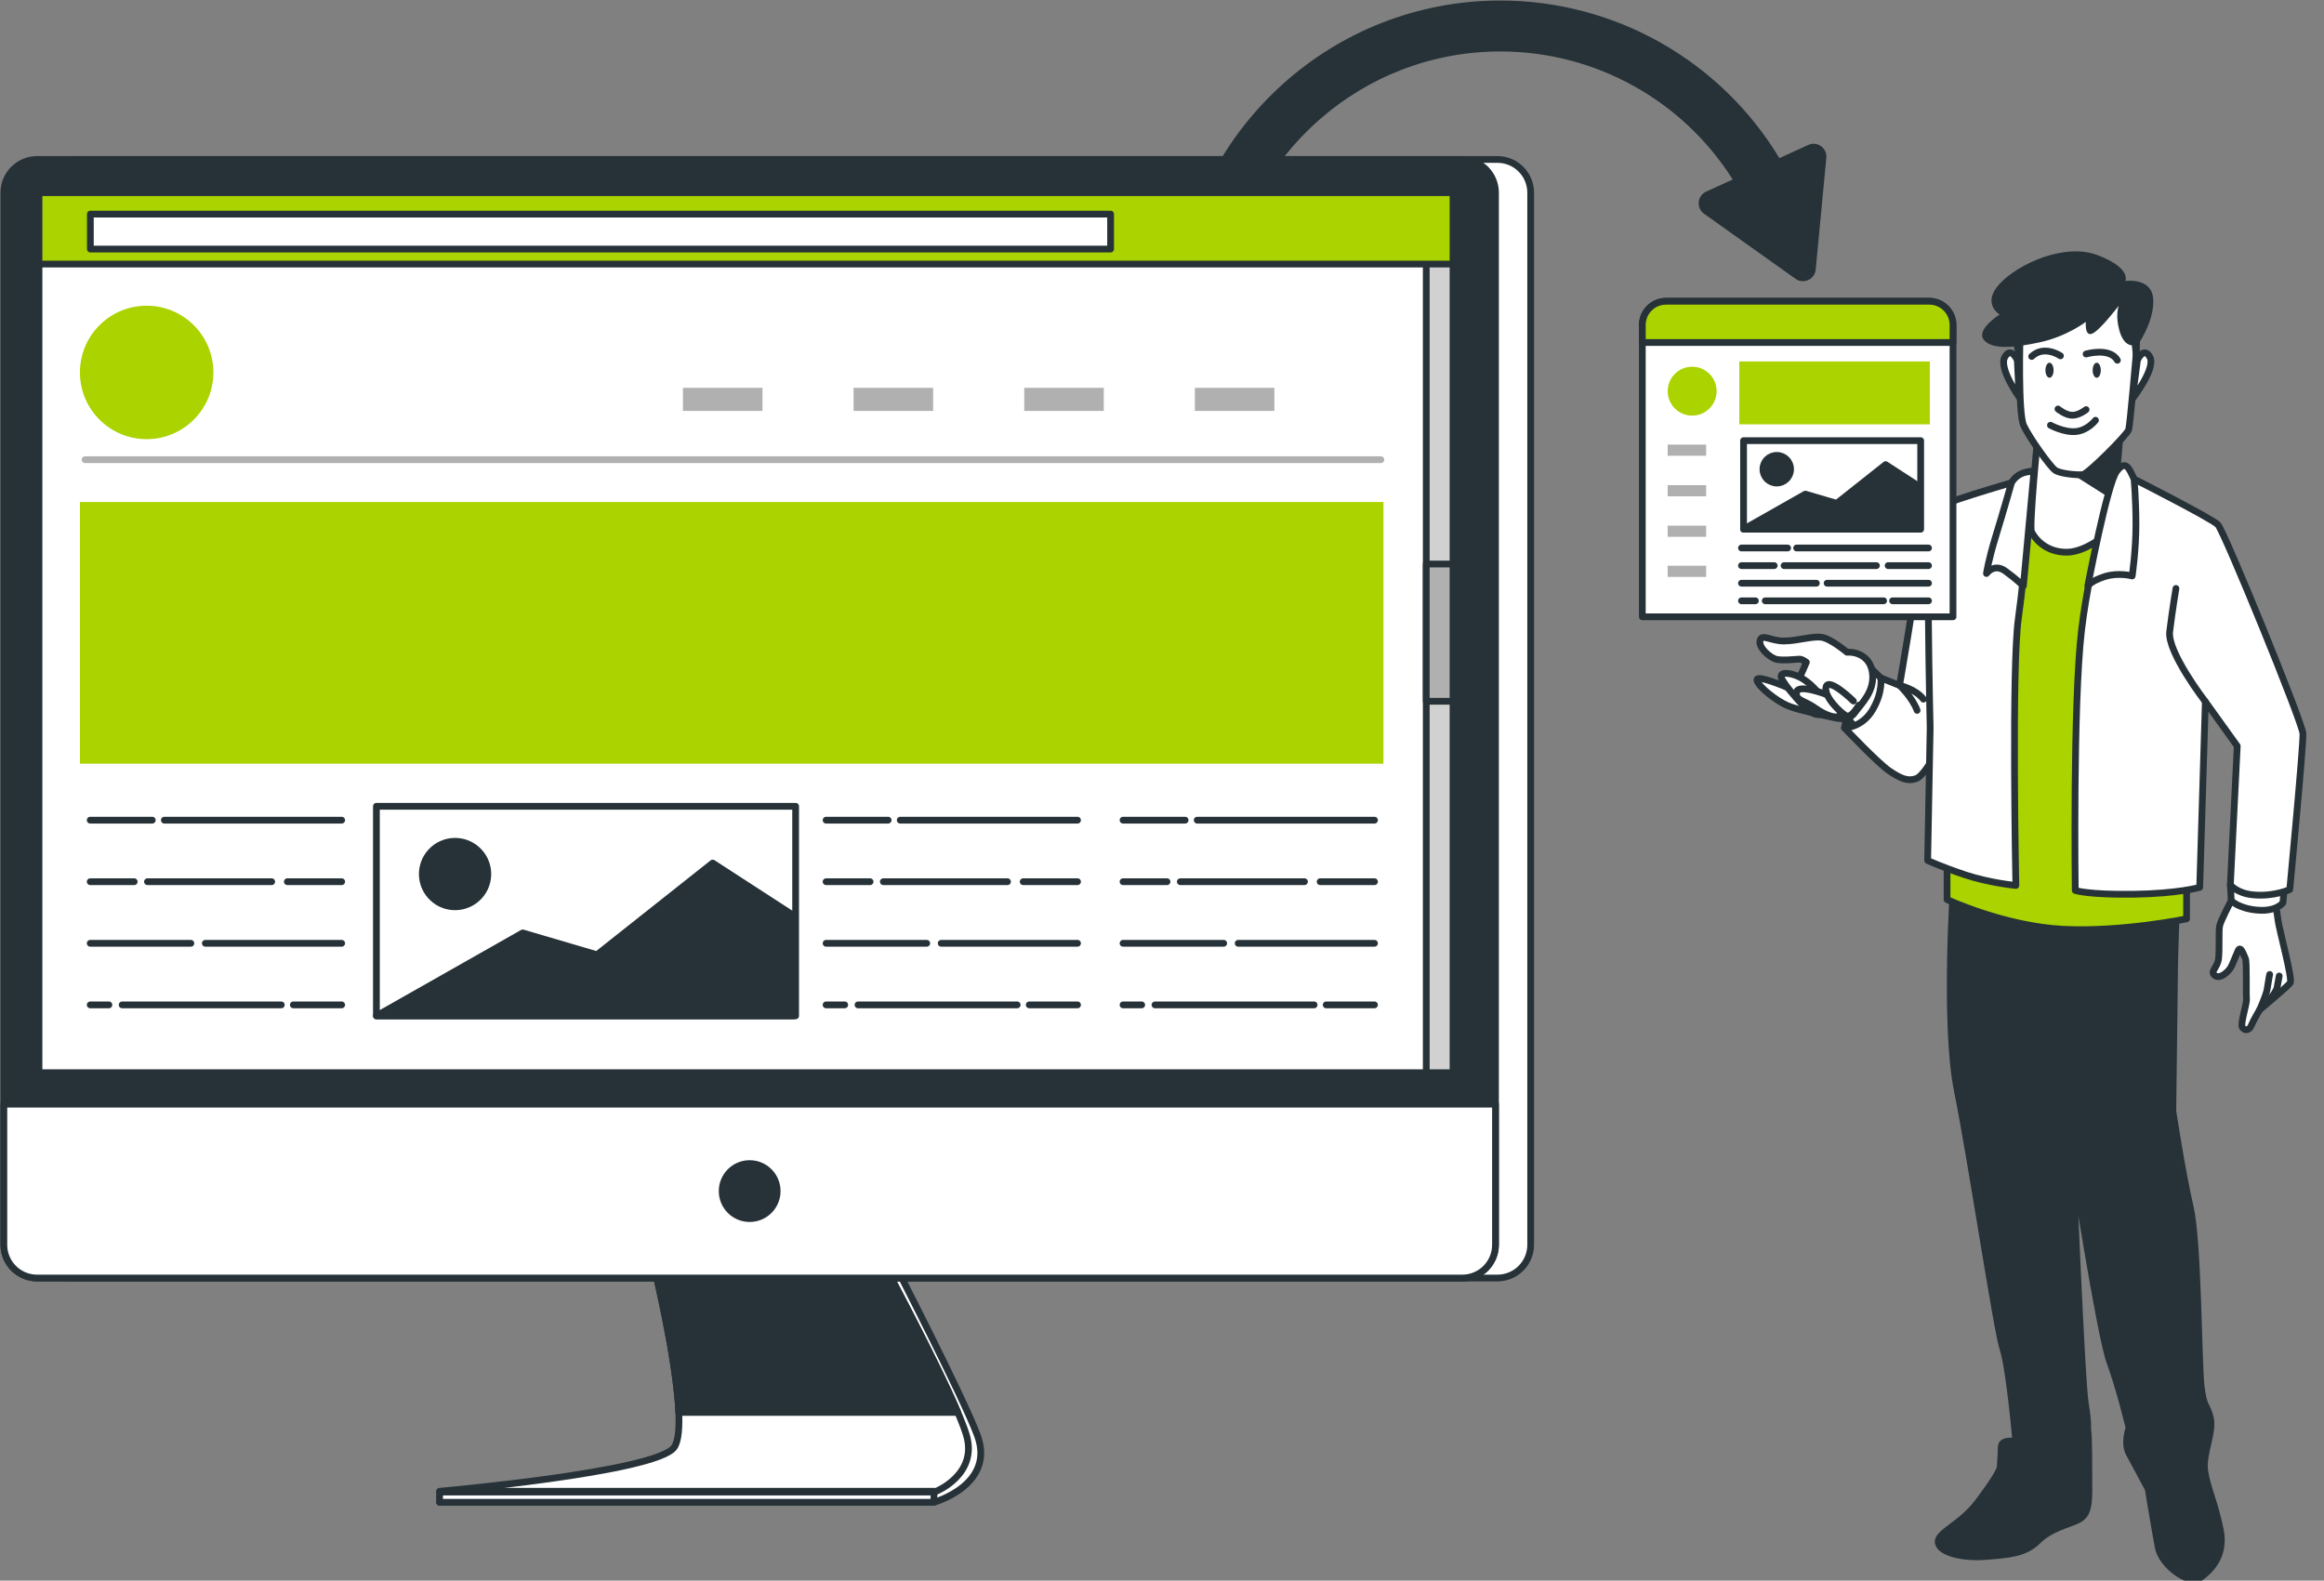 <svg width="344" height="234" viewBox="0 0 344 234" fill="none" xmlns="http://www.w3.org/2000/svg">
<rect x="0" y="0" width="344" height="234" fill="#808080" stroke="none"/>
<g clip-path="url(#clip0_5_2052)">
<path d="M289.201 130.305C289.201 130.305 287.716 151.516 289.74 161.515C291.764 171.514 295.552 196.912 296.497 199.754C297.443 202.591 298.388 213.402 298.388 213.402C298.388 213.402 296.225 212.996 296.225 214.214C296.225 215.432 296.091 216.511 296.091 217.05C296.091 217.589 295.279 219.074 292.716 222.456C290.146 225.831 286.637 226.916 286.904 228.401C287.177 229.885 290.552 230.697 293.928 230.425C297.303 230.152 299.739 230.019 301.63 228.128C303.521 226.237 306.224 225.698 307.575 225.019C308.927 224.346 309.199 223.128 309.199 220.559C309.199 217.99 309.199 212.857 309.066 212.045C308.932 211.233 309.199 210.966 308.66 207.724C308.12 204.481 306.769 171.381 306.769 171.381C306.769 171.381 310.823 197.591 312.308 201.645C313.793 205.699 315.144 211.372 315.144 211.372C315.144 211.372 314.332 213.669 315.144 215.153C315.956 216.638 317.98 220.426 317.98 220.426C317.98 220.426 318.926 226.237 319.465 229.073C320.005 231.91 324.192 234.612 325.544 233.667C326.895 232.722 329.464 230.558 328.652 226.504C327.84 222.45 326.762 220.426 326.356 217.856C325.95 215.287 327.707 212.045 327.168 209.887C326.628 207.724 326.222 208.536 325.816 205.293C325.41 202.051 325.41 183.944 324.192 178.677C322.974 173.405 321.623 164.49 321.623 164.49C321.623 164.49 321.895 143.007 321.895 142.334C321.895 141.662 322.168 133.959 322.168 133.959C322.168 133.959 311.902 136.795 303.388 134.632C294.873 132.469 289.201 130.305 289.201 130.305Z" fill="#263238" stroke="#263238" stroke-miterlimit="10" stroke-linecap="round" stroke-linejoin="round"/>
<path d="M273.025 107.761L273.465 105.197L275.53 107.14C275.524 107.146 273.877 107.616 273.025 107.761Z" fill="white" stroke="#263238" stroke-miterlimit="10" stroke-linecap="round" stroke-linejoin="round"/>
<path d="M276.65 98.654L278.395 100.36C278.395 100.36 278.772 101.485 278.419 103.318C278.065 105.145 276.058 106.972 275.53 107.152C275.002 107.326 274.469 107.505 274.469 107.505L272.601 105.214C272.595 105.209 275.942 103.724 276.65 98.654Z" fill="white" stroke="#263238" stroke-miterlimit="10" stroke-linecap="round" stroke-linejoin="round"/>
<path d="M285.889 75.547C285.889 75.547 284.224 79.897 283.853 84.062C283.482 88.226 281.168 101.468 281.168 101.468L278.39 100.354C278.39 100.354 278.761 102.39 277.183 105.075C275.611 107.761 273.019 107.761 273.019 107.761C273.019 107.761 278.018 113.039 279.683 114.146C281.348 115.26 282.368 115.718 283.662 115.26C284.955 114.796 287.182 110.353 287.362 110.075C287.548 109.796 288.383 77.398 288.197 76.47C288.012 75.542 285.889 75.547 285.889 75.547Z" fill="white" stroke="#263238" stroke-miterlimit="10" stroke-linecap="round" stroke-linejoin="round"/>
<path d="M284.706 103.509C283.552 101.995 281.174 101.468 281.174 101.468C281.174 101.468 283.053 103.219 283.772 105.168" stroke="#263238" stroke-miterlimit="10" stroke-linecap="round" stroke-linejoin="round"/>
<path d="M273.396 96.561C273.396 96.561 270.989 94.525 269.603 94.339C268.216 94.154 265.995 94.896 264.046 94.896C262.103 94.896 260.804 93.783 260.526 94.803C260.247 95.824 261.912 97.303 262.84 97.582C263.768 97.86 265.896 97.582 266.36 97.582C266.824 97.582 267.381 98.046 267.381 98.046C267.381 98.046 266.401 100.383 266.123 100.754C265.844 101.125 264.58 101.781 264.58 101.781C264.58 101.781 259.789 99.71 260.067 100.731C260.346 101.752 263.031 103.788 264.51 104.431C265.989 105.081 269.231 105.725 270.803 106.096C272.375 106.467 273.674 106.746 274.596 105.446C275.524 104.153 277.375 102.483 277.189 99.89C277.003 97.303 274.968 96.468 273.396 96.561Z" fill="white" stroke="#263238" stroke-miterlimit="10" stroke-linecap="round" stroke-linejoin="round"/>
<path d="M269.289 102.726C269.289 102.726 268.002 101.027 266.395 100.244C264.789 99.461 263.223 99.461 263.733 100.476C264.238 101.485 265.891 103.37 266.674 104.199C267.457 105.029 267.822 105.348 268.559 105.673C269.295 105.992 270.032 105.765 269.939 104.756C269.84 103.735 269.289 102.726 269.289 102.726Z" fill="white" stroke="#263238" stroke-miterlimit="10" stroke-linecap="round" stroke-linejoin="round"/>
<path d="M270.484 102.865C270.484 102.865 266.163 101.166 265.937 102.454C265.711 103.741 267.039 103.648 268.646 104.797C270.252 105.945 271.401 106.177 271.905 106.131C272.41 106.084 272.595 105.214 272.595 105.214L270.484 102.865Z" fill="white" stroke="#263238" stroke-miterlimit="10" stroke-linecap="round" stroke-linejoin="round"/>
<path d="M274.341 103.782C274.341 103.782 270.71 100.244 270.299 101.671C269.887 103.097 272.503 105.574 273.239 105.945C273.976 106.311 274.712 105.029 275.171 104.385" fill="white"/>
<path d="M274.341 103.782C274.341 103.782 270.71 100.244 270.299 101.671C269.887 103.097 272.503 105.574 273.239 105.945C273.976 106.311 274.712 105.029 275.171 104.385" stroke="#263238" stroke-miterlimit="10" stroke-linecap="round" stroke-linejoin="round"/>
<path d="M288.203 126.674V133.17C288.203 133.17 296.683 137.132 305.377 137.573C314.071 138.013 323.653 136.03 323.653 136.03L323.763 78.012C323.763 78.012 317.708 74.933 312.093 74.051C306.479 73.169 289.746 75.704 289.746 75.704L288.203 126.674Z" fill="#AAD300" stroke="#263238" stroke-miterlimit="10" stroke-linecap="round" stroke-linejoin="round"/>
<path d="M301.63 64.533C301.63 64.533 300.337 77.862 300.702 78.697C301.073 79.532 302.645 81.753 305.887 81.753C309.13 81.753 312.644 78.326 312.644 78.326L313.758 64.904C313.758 64.904 309.501 66.94 306.537 66.291C303.573 65.641 301.63 64.533 301.63 64.533Z" fill="white" stroke="#263238" stroke-miterlimit="10" stroke-linecap="round" stroke-linejoin="round"/>
<path d="M306.044 69.765L313.294 74.37L313.868 64.017L306.044 69.765Z" fill="#263238"/>
<path d="M298.603 53.328C298.603 53.328 297.675 51.199 296.752 52.864C295.824 54.528 298.881 58.791 298.881 58.791L298.603 53.328Z" fill="white" stroke="#263238" stroke-miterlimit="10" stroke-linecap="round" stroke-linejoin="round"/>
<path d="M316.38 53.328C316.38 53.328 317.308 51.199 318.23 52.864C319.158 54.528 315.626 59.064 315.626 59.064L316.38 53.328Z" fill="white" stroke="#263238" stroke-miterlimit="10" stroke-linecap="round" stroke-linejoin="round"/>
<path d="M298.881 54.534C298.881 54.534 297.953 51.199 297.953 50.277C297.953 49.349 299.618 49.349 299.618 49.349L298.881 54.534Z" fill="#263238"/>
<path d="M299.009 49.703C299.009 49.703 298.684 61.169 299.548 63.008C300.412 64.846 303.44 69.063 304.2 69.608C304.959 70.148 307.552 70.368 308.312 70.258C309.072 70.148 314.866 64.365 315.086 63.611C315.301 62.851 316.211 52.301 316.211 52.301L316.101 43.537C316.101 43.537 313.938 42.348 310.69 42.563C307.442 42.777 299.438 46.24 299.438 46.24L299.009 49.703Z" fill="white" stroke="#263238" stroke-miterlimit="10" stroke-linecap="round" stroke-linejoin="round"/>
<path d="M313.613 45.266C313.613 45.266 310.91 48.833 309.721 49.378C308.532 49.917 308.747 47.649 308.747 47.649C308.747 47.649 305.934 49.813 301.932 50.677C297.93 51.541 294.682 51.761 293.603 50.242C292.524 48.728 295.981 46.565 295.981 46.565C295.981 46.565 293.278 44.941 295.981 42.023C298.684 39.1 305.609 35.858 310.585 37.807C315.562 39.755 314.587 41.594 314.587 41.594C314.587 41.594 318.375 41.055 318.7 44.082C319.024 47.11 316.751 50.573 316.751 50.573C316.751 50.573 316.641 53.171 316.641 53.821C316.641 54.47 315.881 54.36 315.881 54.36L315.556 51.112C315.556 51.112 314.367 51.222 313.717 48.949C313.068 46.675 313.613 45.266 313.613 45.266Z" fill="#263238"/>
<path d="M304.623 60.549C304.623 60.549 305.737 61.477 306.752 61.477C307.772 61.477 308.787 60.641 308.787 60.641" stroke="#263238" stroke-miterlimit="10" stroke-linecap="round" stroke-linejoin="round"/>
<path d="M303.509 62.956C303.509 62.956 305.545 64.069 307.303 63.884C309.06 63.698 310.174 62.219 310.174 62.219" stroke="#263238" stroke-miterlimit="10" stroke-linecap="round" stroke-linejoin="round"/>
<path d="M308.787 52.405C308.787 52.405 312.308 51.385 313.416 53.333" stroke="#263238" stroke-miterlimit="10" stroke-linecap="round" stroke-linejoin="round"/>
<path d="M304.988 52.678C304.988 52.678 302.581 51.013 300.731 52.771" stroke="#263238" stroke-miterlimit="10" stroke-linecap="round" stroke-linejoin="round"/>
<path d="M303.973 54.812C303.973 55.427 303.707 55.926 303.37 55.926C303.04 55.926 302.767 55.427 302.767 54.812C302.767 54.197 303.034 53.699 303.37 53.699C303.701 53.699 303.973 54.197 303.973 54.812Z" fill="#263238"/>
<path d="M310.962 54.812C310.962 55.427 310.696 55.926 310.359 55.926C310.023 55.926 309.756 55.427 309.756 54.812C309.756 54.197 310.023 53.699 310.359 53.699C310.696 53.699 310.962 54.197 310.962 54.812Z" fill="#263238"/>
<path d="M330.265 133.333C330.265 133.333 328.705 136.297 328.548 137.08C328.391 137.863 328.548 140.513 328.391 141.917C328.235 143.32 327.063 143.79 327.846 144.417C328.629 145.043 329.876 143.79 330.189 143.245C330.503 142.7 330.891 141.604 331.28 140.745C331.668 139.887 332.138 141.447 332.37 141.917C332.602 142.387 332.446 147.067 332.527 147.85C332.602 148.633 331.593 151.516 331.9 152.067C332.214 152.612 332.915 152.612 333.229 151.835C333.542 151.052 334.476 149.492 334.476 149.492C334.476 149.492 338.611 146.058 339 145.513C339.388 144.968 337.358 137.549 337.207 136.302C337.051 135.055 336.738 133.101 336.738 133.101L330.265 133.333Z" fill="white" stroke="#263238" stroke-miterlimit="10" stroke-linecap="round" stroke-linejoin="round"/>
<path d="M334.481 149.492C334.481 149.492 335.415 147.386 335.572 146.528C335.728 145.669 335.885 144.498 335.96 144.266" fill="white"/>
<path d="M334.481 149.492C334.481 149.492 335.415 147.386 335.572 146.528C335.728 145.669 335.885 144.498 335.96 144.266" stroke="#263238" stroke-miterlimit="10" stroke-linecap="round" stroke-linejoin="round"/>
<path d="M335.34 148.709C335.34 148.709 336.9 146.992 337.057 146.209C337.213 145.426 337.37 144.492 337.37 144.492" fill="white"/>
<path d="M335.34 148.709C335.34 148.709 336.9 146.992 337.057 146.209C337.213 145.426 337.37 144.492 337.37 144.492" stroke="#263238" stroke-miterlimit="10" stroke-linecap="round" stroke-linejoin="round"/>
<path d="M330.143 131.001L330.271 133.339C330.271 133.339 331.361 134.51 334.174 134.742C336.981 134.974 337.921 133.652 337.921 133.652L338.106 131.651C338.101 131.645 331.889 131.709 330.143 131.001Z" fill="white" stroke="#263238" stroke-miterlimit="10" stroke-linecap="round" stroke-linejoin="round"/>
<path d="M313.294 69.805C313.294 69.805 309.408 82.304 308.109 93.319C306.815 104.333 307.181 131.831 307.181 131.831C307.181 131.831 309.124 132.48 315.788 132.387C322.452 132.295 325.602 131.367 325.602 131.367L326.437 103.875L331.158 110.446L330.137 130.995C330.137 130.995 331.077 132.237 333.472 132.474C336.587 132.782 338.93 131.691 338.93 131.691C338.93 131.691 340.972 110.255 340.879 108.59C340.786 106.925 329.215 78.598 328.287 77.67C327.359 76.742 315.881 70.913 315.881 70.913C315.881 70.913 314.587 68.605 313.294 69.805Z" fill="white" stroke="#263238" stroke-miterlimit="10" stroke-linecap="round" stroke-linejoin="round"/>
<path d="M315.887 70.919C315.887 70.919 316.165 73.883 316.165 77.676C316.165 81.469 315.608 85.268 315.608 85.268C315.608 85.268 313.572 84.711 311.537 85.361C309.501 86.01 309.037 86.747 309.037 86.747C309.037 86.747 311.908 71.656 313.294 69.805C314.68 67.955 315.144 69.347 315.887 70.919Z" fill="white" stroke="#263238" stroke-miterlimit="10" stroke-linecap="round" stroke-linejoin="round"/>
<path d="M326.437 103.875C326.437 103.875 320.788 96.561 321.159 93.504C321.53 90.448 322.087 87.118 322.087 87.118" fill="white"/>
<path d="M326.437 103.875C326.437 103.875 320.788 96.561 321.159 93.504C321.53 90.448 322.087 87.118 322.087 87.118" stroke="#263238" stroke-miterlimit="10" stroke-linecap="round" stroke-linejoin="round"/>
<path d="M300.888 69.805C300.888 69.805 299.774 84.433 298.759 91.561C297.738 98.689 298.388 131.088 298.388 131.088C298.388 131.088 294.502 130.717 290.889 129.516C287.281 128.31 285.332 127.388 285.332 127.388L285.703 107.761C285.703 107.761 284.961 76.47 285.889 75.542C286.817 74.614 297.738 71.47 297.738 71.47C297.738 71.47 299.78 69.527 300.888 69.805Z" fill="white" stroke="#263238" stroke-miterlimit="10" stroke-linecap="round" stroke-linejoin="round"/>
<path d="M297.738 71.476C297.738 71.476 296.538 75.733 295.424 79.346C294.311 82.954 294.038 84.903 294.038 84.903C294.038 84.903 295.152 83.331 296.816 84.532C298.481 85.732 299.502 86.753 299.502 86.753L301.068 69.823C301.068 69.817 298.852 69.527 297.738 71.476Z" fill="white" stroke="#263238" stroke-miterlimit="10" stroke-linecap="round" stroke-linejoin="round"/>
<path d="M267.66 21.457L263.385 23.411C254.737 9.062 239.141 0.078 222.083 0.078C197.364 0.078 176.936 18.783 174.193 42.783H181.791C184.488 22.953 201.522 7.618 222.083 7.618C236.183 7.618 249.1 14.891 256.477 26.572L252.545 28.37C251.217 28.979 251.043 30.795 252.232 31.641L265.775 41.275C266.964 42.122 268.622 41.362 268.762 39.912L270.333 23.365C270.473 21.909 268.988 20.848 267.66 21.457Z" fill="#263238"/>
<path d="M98.276 186.884C98.276 186.884 103.752 210.426 101.368 214.295C98.253 219.353 65.066 222.403 65.066 222.403H138.244C138.244 222.403 147.414 219.828 144.659 212.456C142.525 206.755 132.293 186.878 132.293 186.878H98.276V186.884Z" fill="white" stroke="#263238" stroke-miterlimit="10" stroke-linecap="round" stroke-linejoin="round"/>
<path d="M96.676 186.884C96.676 186.884 102.516 210.624 99.767 214.295C97.018 217.966 65.066 220.774 65.066 220.774H138.586C138.586 220.774 144.769 218.274 143.052 212.462C141.336 206.651 130.687 186.884 130.687 186.884H96.676Z" fill="white" stroke="#263238" stroke-miterlimit="10" stroke-linecap="round" stroke-linejoin="round"/>
<path d="M130.687 186.884H96.676C96.676 186.884 100.132 200.949 100.475 209.104H141.782C138.436 201.268 130.687 186.884 130.687 186.884Z" fill="#263238" stroke="#263238" stroke-miterlimit="10" stroke-linecap="round" stroke-linejoin="round"/>
<path d="M138.244 220.89H65.066V222.403H138.244V220.89Z" fill="white" stroke="#263238" stroke-miterlimit="10" stroke-linecap="round" stroke-linejoin="round"/>
<path d="M221.648 189.204H10.696C7.976 189.204 5.778 187 5.778 184.286V28.527C5.778 25.807 7.982 23.608 10.696 23.608H221.654C224.374 23.608 226.572 25.812 226.572 28.527V184.28C226.572 187 224.368 189.204 221.648 189.204Z" fill="white" stroke="#263238" stroke-miterlimit="10" stroke-linecap="round" stroke-linejoin="round"/>
<path d="M216.446 189.204H5.488C2.768 189.204 0.57 187 0.57 184.286V28.527C0.57 25.807 2.774 23.608 5.488 23.608H216.446C219.166 23.608 221.364 25.812 221.364 28.527V184.28C221.364 187 219.166 189.204 216.446 189.204Z" fill="#263238" stroke="#263238" stroke-miterlimit="10" stroke-linecap="round" stroke-linejoin="round"/>
<path d="M216.446 189.204H5.488C2.768 189.204 0.57 187 0.57 184.286V163.464H221.364V184.28C221.364 187 219.166 189.204 216.446 189.204Z" fill="white" stroke="#263238" stroke-miterlimit="10" stroke-linecap="round" stroke-linejoin="round"/>
<path d="M115.038 176.334C115.038 174.084 113.217 172.262 110.967 172.262C108.716 172.262 106.895 174.084 106.895 176.334C106.895 178.584 108.716 180.406 110.967 180.406C113.217 180.406 115.038 178.579 115.038 176.334Z" fill="#263238" stroke="#263238" stroke-miterlimit="10" stroke-linecap="round" stroke-linejoin="round"/>
<path d="M215.077 28.527H5.772V158.801H215.077V28.527Z" fill="white" stroke="#263238" stroke-miterlimit="10" stroke-linecap="round" stroke-linejoin="round"/>
<path d="M215.077 28.527H211.115V158.801H215.077V28.527Z" fill="#D1D1D1" stroke="#263238" stroke-miterlimit="10" stroke-linecap="round" stroke-linejoin="round"/>
<path d="M215.077 83.499H211.115V103.822H215.077V83.499Z" fill="#B0B0B0" stroke="#263238" stroke-miterlimit="10" stroke-linecap="round" stroke-linejoin="round"/>
<path d="M215.077 28.527H5.772V39.094H215.077V28.527Z" fill="#AAD300" stroke="#263238" stroke-miterlimit="10" stroke-linecap="round" stroke-linejoin="round"/>
<path d="M164.391 31.694H13.376V36.873H164.391V31.694Z" fill="white" stroke="#263238" stroke-miterlimit="10" stroke-linecap="round" stroke-linejoin="round"/>
<path d="M112.863 57.416H101.089V60.833H112.863V57.416Z" fill="#B0B0B0"/>
<path d="M138.122 57.416H126.348V60.833H138.122V57.416Z" fill="#B0B0B0"/>
<path d="M163.381 57.416H151.607V60.833H163.381V57.416Z" fill="#B0B0B0"/>
<path d="M188.635 57.416H176.861V60.833H188.635V57.416Z" fill="#B0B0B0"/>
<path d="M12.593 68.054H204.399" stroke="#B0B0B0" stroke-miterlimit="10" stroke-linecap="round" stroke-linejoin="round"/>
<path d="M28.691 62.121C32.549 58.264 32.549 52.01 28.691 48.153C24.834 44.295 18.58 44.295 14.723 48.153C10.865 52.01 10.865 58.264 14.723 62.121C18.58 65.979 24.834 65.979 28.691 62.121Z" fill="#AAD300"/>
<path d="M204.776 74.318H11.833V113.056H204.776V74.318Z" fill="#AAD300"/>
<path d="M24.326 121.42H50.577" stroke="#263238" stroke-miterlimit="10" stroke-linecap="round" stroke-linejoin="round"/>
<path d="M13.353 121.42H22.54" stroke="#263238" stroke-miterlimit="10" stroke-linecap="round" stroke-linejoin="round"/>
<path d="M42.533 130.531H50.577" stroke="#263238" stroke-miterlimit="10" stroke-linecap="round" stroke-linejoin="round"/>
<path d="M21.827 130.531H40.213" stroke="#263238" stroke-miterlimit="10" stroke-linecap="round" stroke-linejoin="round"/>
<path d="M13.353 130.531H19.866" stroke="#263238" stroke-miterlimit="10" stroke-linecap="round" stroke-linejoin="round"/>
<path d="M30.393 139.649H50.577" stroke="#263238" stroke-miterlimit="10" stroke-linecap="round" stroke-linejoin="round"/>
<path d="M13.353 139.649H28.253" stroke="#263238" stroke-miterlimit="10" stroke-linecap="round" stroke-linejoin="round"/>
<path d="M43.42 148.767H50.577" stroke="#263238" stroke-miterlimit="10" stroke-linecap="round" stroke-linejoin="round"/>
<path d="M18.08 148.767H41.639" stroke="#263238" stroke-miterlimit="10" stroke-linecap="round" stroke-linejoin="round"/>
<path d="M13.353 148.767H16.119" stroke="#263238" stroke-miterlimit="10" stroke-linecap="round" stroke-linejoin="round"/>
<path d="M133.25 121.42H159.495" stroke="#263238" stroke-miterlimit="10" stroke-linecap="round" stroke-linejoin="round"/>
<path d="M122.277 121.42H131.464" stroke="#263238" stroke-miterlimit="10" stroke-linecap="round" stroke-linejoin="round"/>
<path d="M151.451 130.531H159.495" stroke="#263238" stroke-miterlimit="10" stroke-linecap="round" stroke-linejoin="round"/>
<path d="M130.751 130.531H149.131" stroke="#263238" stroke-miterlimit="10" stroke-linecap="round" stroke-linejoin="round"/>
<path d="M122.277 130.531H128.79" stroke="#263238" stroke-miterlimit="10" stroke-linecap="round" stroke-linejoin="round"/>
<path d="M139.317 139.649H159.495" stroke="#263238" stroke-miterlimit="10" stroke-linecap="round" stroke-linejoin="round"/>
<path d="M122.277 139.649H137.177" stroke="#263238" stroke-miterlimit="10" stroke-linecap="round" stroke-linejoin="round"/>
<path d="M152.344 148.767H159.495" stroke="#263238" stroke-miterlimit="10" stroke-linecap="round" stroke-linejoin="round"/>
<path d="M127.004 148.767H150.563" stroke="#263238" stroke-miterlimit="10" stroke-linecap="round" stroke-linejoin="round"/>
<path d="M122.277 148.767H125.038" stroke="#263238" stroke-miterlimit="10" stroke-linecap="round" stroke-linejoin="round"/>
<path d="M177.209 121.42H203.454" stroke="#263238" stroke-miterlimit="10" stroke-linecap="round" stroke-linejoin="round"/>
<path d="M166.235 121.42H175.422" stroke="#263238" stroke-miterlimit="10" stroke-linecap="round" stroke-linejoin="round"/>
<path d="M195.409 130.531H203.454" stroke="#263238" stroke-miterlimit="10" stroke-linecap="round" stroke-linejoin="round"/>
<path d="M174.709 130.531H193.089" stroke="#263238" stroke-miterlimit="10" stroke-linecap="round" stroke-linejoin="round"/>
<path d="M166.235 130.531H172.743" stroke="#263238" stroke-miterlimit="10" stroke-linecap="round" stroke-linejoin="round"/>
<path d="M183.275 139.649H203.454" stroke="#263238" stroke-miterlimit="10" stroke-linecap="round" stroke-linejoin="round"/>
<path d="M166.235 139.649H181.129" stroke="#263238" stroke-miterlimit="10" stroke-linecap="round" stroke-linejoin="round"/>
<path d="M196.302 148.767H203.454" stroke="#263238" stroke-miterlimit="10" stroke-linecap="round" stroke-linejoin="round"/>
<path d="M170.962 148.767H194.516" stroke="#263238" stroke-miterlimit="10" stroke-linecap="round" stroke-linejoin="round"/>
<path d="M166.235 148.767H168.996" stroke="#263238" stroke-miterlimit="10" stroke-linecap="round" stroke-linejoin="round"/>
<path d="M117.77 119.366H55.716V150.396H117.77V119.366Z" stroke="#263238" stroke-miterlimit="10" stroke-linecap="round" stroke-linejoin="round"/>
<path d="M55.716 150.396L77.373 138.112L88.364 141.343L105.492 127.771L117.451 135.525V150.396H55.716Z" fill="#263238" stroke="#263238" stroke-miterlimit="10" stroke-linecap="round" stroke-linejoin="round"/>
<path d="M70.923 132.684C72.739 130.716 72.615 127.648 70.646 125.833C68.678 124.017 65.61 124.141 63.794 126.109C61.979 128.078 62.103 131.146 64.071 132.961C66.04 134.777 69.108 134.653 70.923 132.684Z" fill="#263238" stroke="#263238" stroke-miterlimit="10" stroke-linecap="round" stroke-linejoin="round"/>
<path d="M289.079 91.312H243.097V48.113C243.097 46.176 244.668 44.599 246.611 44.599H285.57C287.507 44.599 289.085 46.17 289.085 48.113V91.312H289.079Z" fill="white" stroke="#263238" stroke-miterlimit="10" stroke-linecap="round" stroke-linejoin="round"/>
<path d="M289.079 50.706H243.097V48.113C243.097 46.176 244.668 44.599 246.611 44.599H285.57C287.507 44.599 289.085 46.17 289.085 48.113V50.706H289.079Z" fill="#AAD300" stroke="#263238" stroke-miterlimit="10" stroke-linecap="round" stroke-linejoin="round"/>
<path d="M254.093 57.91C254.093 59.911 252.469 61.529 250.474 61.529C248.473 61.529 246.855 59.911 246.855 57.91C246.855 55.909 248.479 54.29 250.474 54.29C252.475 54.285 254.093 55.909 254.093 57.91Z" fill="#AAD300"/>
<path d="M252.545 65.821H246.849V67.474H252.545V65.821Z" fill="#B0B0B0"/>
<path d="M252.545 71.824H246.849V73.477H252.545V71.824Z" fill="#B0B0B0"/>
<path d="M252.545 77.821H246.849V79.474H252.545V77.821Z" fill="#B0B0B0"/>
<path d="M252.545 83.754H246.849V85.407H252.545V83.754Z" fill="#B0B0B0"/>
<path d="M285.651 53.513H257.457V62.822H285.651V53.513Z" fill="#AAD300"/>
<path d="M284.3 65.235H258.084V78.343H284.3V65.235Z" stroke="#263238" stroke-miterlimit="10" stroke-linecap="round" stroke-linejoin="round"/>
<path d="M258.084 78.337L267.23 73.152L271.876 74.515L279.109 68.784L284.161 72.062V78.337H258.084Z" fill="#263238" stroke="#263238" stroke-miterlimit="10" stroke-linecap="round" stroke-linejoin="round"/>
<path d="M262.996 71.511C264.127 71.511 265.044 70.594 265.044 69.463C265.044 68.332 264.127 67.416 262.996 67.416C261.866 67.416 260.949 68.332 260.949 69.463C260.949 70.594 261.866 71.511 262.996 71.511Z" fill="#263238" stroke="#263238" stroke-miterlimit="10" stroke-linecap="round" stroke-linejoin="round"/>
<path d="M265.937 81.127H285.46" stroke="#263238" stroke-miterlimit="10" stroke-linecap="round" stroke-linejoin="round"/>
<path d="M257.776 81.127H264.609" stroke="#263238" stroke-miterlimit="10" stroke-linecap="round" stroke-linejoin="round"/>
<path d="M279.48 83.737H285.46" stroke="#263238" stroke-miterlimit="10" stroke-linecap="round" stroke-linejoin="round"/>
<path d="M264.081 83.737H277.752" stroke="#263238" stroke-miterlimit="10" stroke-linecap="round" stroke-linejoin="round"/>
<path d="M257.776 83.737H262.619" stroke="#263238" stroke-miterlimit="10" stroke-linecap="round" stroke-linejoin="round"/>
<path d="M270.449 86.341H285.46" stroke="#263238" stroke-miterlimit="10" stroke-linecap="round" stroke-linejoin="round"/>
<path d="M257.776 86.341H268.86" stroke="#263238" stroke-miterlimit="10" stroke-linecap="round" stroke-linejoin="round"/>
<path d="M280.141 88.945H285.46" stroke="#263238" stroke-miterlimit="10" stroke-linecap="round" stroke-linejoin="round"/>
<path d="M261.291 88.945H278.813" stroke="#263238" stroke-miterlimit="10" stroke-linecap="round" stroke-linejoin="round"/>
<path d="M257.776 88.945H259.835" stroke="#263238" stroke-miterlimit="10" stroke-linecap="round" stroke-linejoin="round"/>
</g>
<defs>
<clipPath id="clip0_5_2052">
<rect width="344" height="234" fill="white"/>
</clipPath>
</defs>
</svg>
